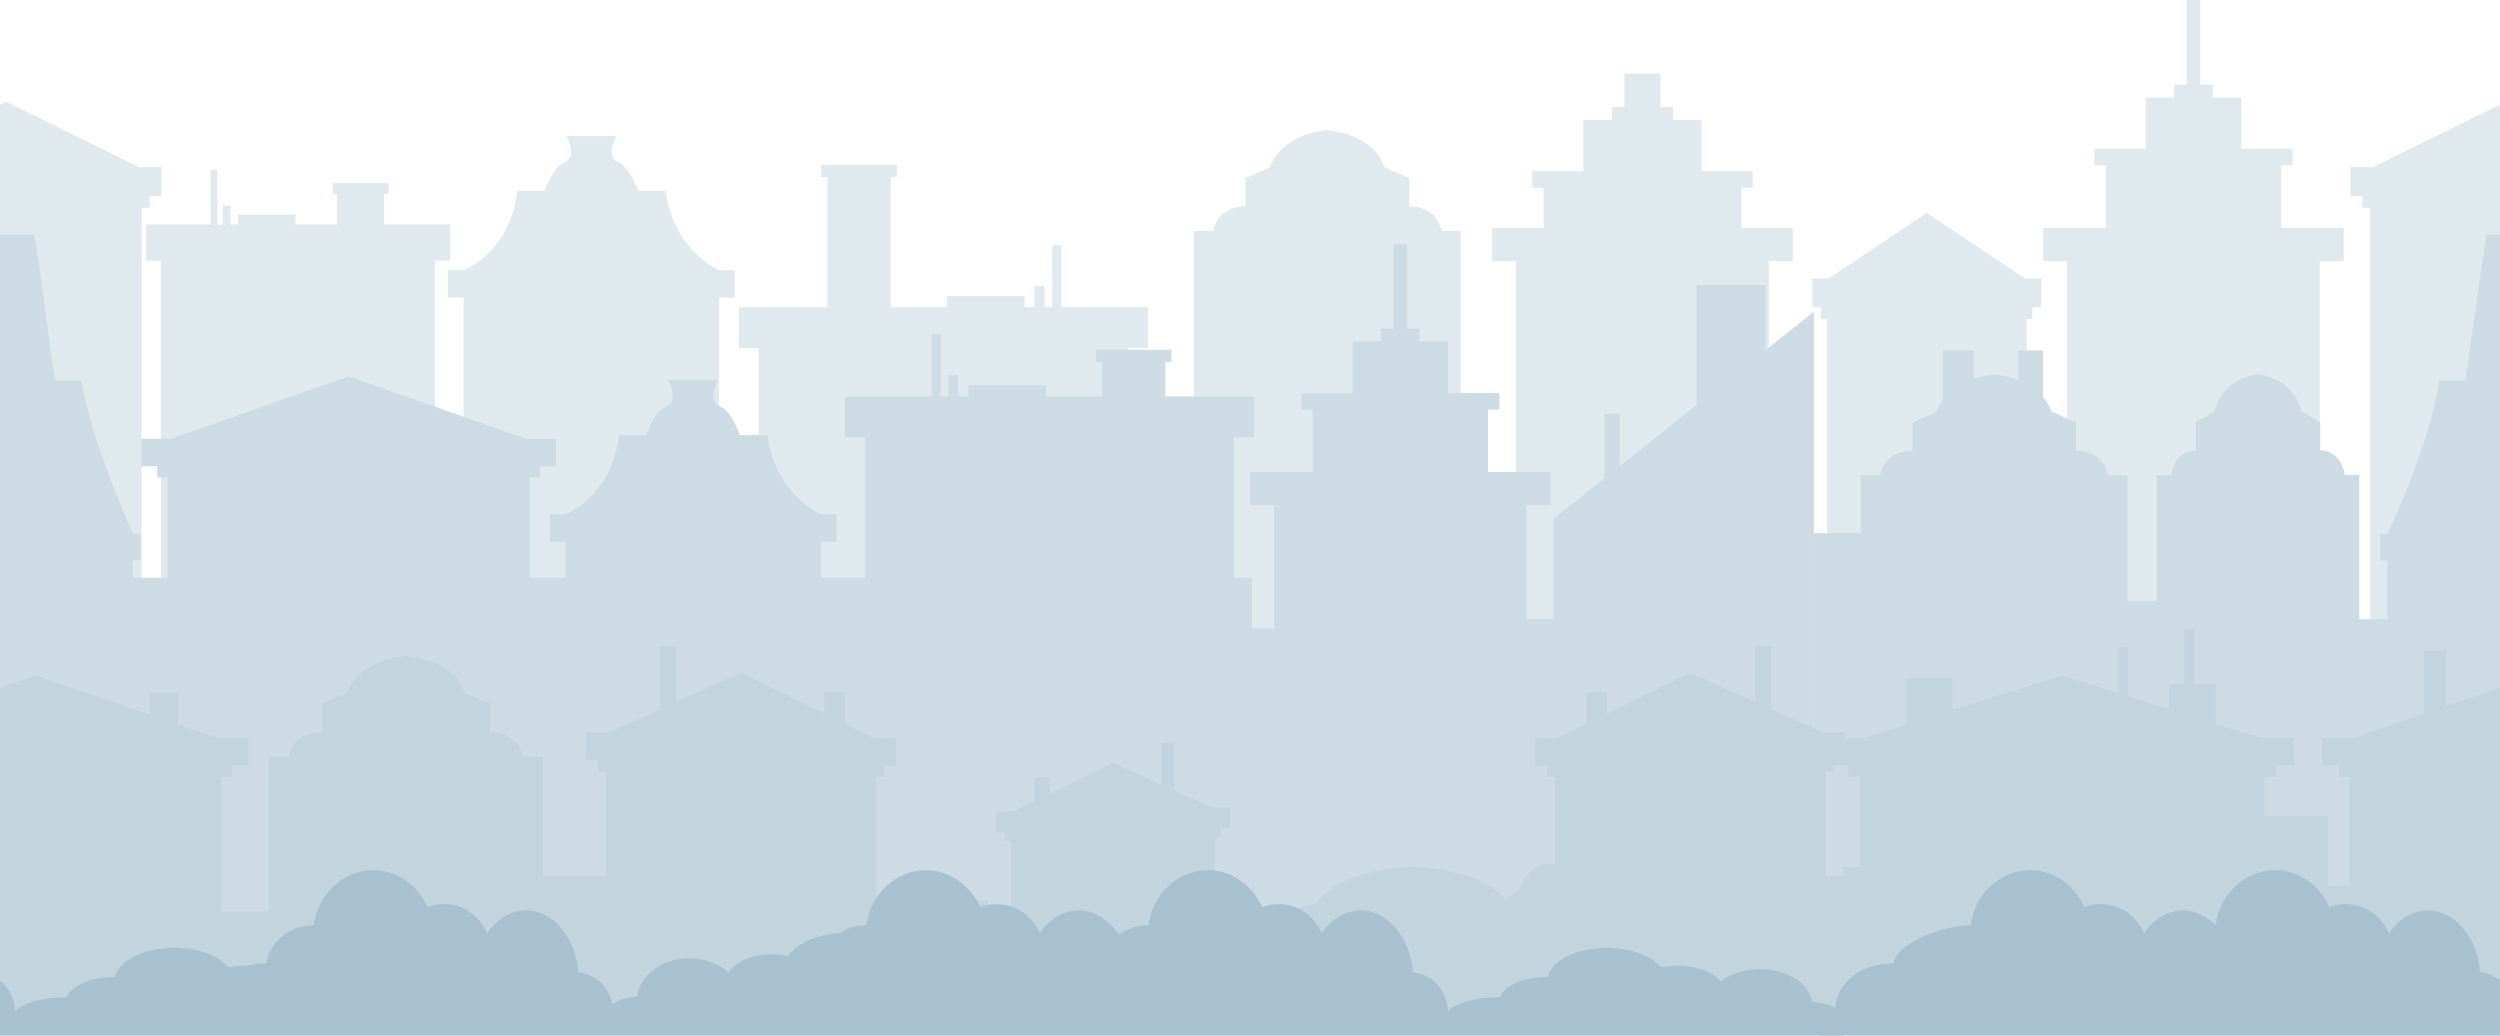 <?xml version="1.0" encoding="UTF-8" standalone="no"?>
<!-- Created with Inkscape (http://www.inkscape.org/) -->

<svg
   xmlns:dc="http://purl.org/dc/elements/1.1/"
   xmlns:cc="http://creativecommons.org/ns#"
   xmlns:rdf="http://www.w3.org/1999/02/22-rdf-syntax-ns#"
   xmlns:svg="http://www.w3.org/2000/svg"
   xmlns="http://www.w3.org/2000/svg"
   xmlns:sodipodi="http://sodipodi.sourceforge.net/DTD/sodipodi-0.dtd"
   xmlns:inkscape="http://www.inkscape.org/namespaces/inkscape"
   width="2675"
   height="1108"
   viewBox="0 0 2675 1108"
   id="svg9495"
   version="1.1"
   inkscape:version="0.91 r13725"
   sodipodi:docname="cityscape.svg">
  <defs
     id="defs9497" />
  <sodipodi:namedview
     id="base"
     pagecolor="#ffffff"
     bordercolor="#666666"
     borderopacity="1.0"
     inkscape:pageopacity="0.0"
     inkscape:pageshadow="2"
     inkscape:zoom="0.5518913"
     inkscape:cx="1484.4828"
     inkscape:cy="628.31596"
     inkscape:document-units="px"
     inkscape:current-layer="layer1"
     showgrid="false"
     inkscape:window-width="1920"
     inkscape:window-height="1027"
     inkscape:window-x="-8"
     inkscape:window-y="-8"
     inkscape:window-maximized="1"
     fit-margin-top="0"
     fit-margin-left="0"
     fit-margin-right="0"
     fit-margin-bottom="0"
     units="px" />
  <g
     inkscape:label="Layer 1"
     inkscape:groupmode="layer"
     id="layer1"
     transform="translate(0,-145.847)">
    <path
       style="display:inline;fill:#e0e9ee;fill-opacity:1;fill-rule:evenodd;stroke:none;stroke-width:1px;stroke-linecap:butt;stroke-linejoin:miter;stroke-opacity:1"
       d="m 605.982,291.402 c 0,0 12.386,21.672 -1.544,27.864 -13.93,6.191 -21.668,30.956 -21.668,30.956 l -29.41,0 c -7.739,66.557 -57.267,84.714 -57.267,84.714 l -16.817,0 0,29.408 16.817,0 0,512.341 133.977,1.241 0,0.05 2.659,-0.026 2.663,0.026 0,-0.05 133.977,-1.241 0,-512.341 16.817,0 0,-29.408 -16.817,0 c 0,0 -47.981,-19.704 -57.267,-84.714 l -29.41,0 c 0,0 -7.739,-24.765 -21.668,-30.956 -13.93,-6.191 -1.544,-27.864 -1.544,-27.864 l -24.087,0 -5.322,0 z"
       id="path5010-71"
       inkscape:connector-curvature="0"
       sodipodi:nodetypes="cscccccccccccccccccccscccc" />
    <path
       style="display:inline;fill:#e0e9ee;fill-opacity:1;fill-rule:evenodd;stroke:none;stroke-width:1px;stroke-linecap:butt;stroke-linejoin:miter;stroke-opacity:1"
       d="m 1419.003,285.085 0,0.255 c -27.013,2.703 -51.766,15.834 -60.123,39.502 l -26.244,11.579 0,30.232 c 0,0 -27.935,-1.93 -34.708,26.371 l -20.316,0 0,584.952 141.39,0 2.522,0 141.39,0 0,-584.952 -20.315,0 c -6.772,-28.301 -34.708,-26.371 -34.708,-26.371 l 0,-30.232 -26.244,-11.579 c -8.357,-23.668 -33.11,-36.799 -60.123,-39.502 l 0,-0.255 c -0.422,0.032 -0.839,0.089 -1.261,0.125 -0.422,-0.038 -0.839,-0.095 -1.261,-0.125 z"
       id="path5033-2"
       inkscape:connector-curvature="0"
       sodipodi:nodetypes="cccccccccccccccccccc" />
    <path
       style="color:#000000;clip-rule:nonzero;display:inline;overflow:visible;visibility:visible;opacity:1;isolation:auto;mix-blend-mode:normal;color-interpolation:sRGB;color-interpolation-filters:linearRGB;solid-color:#000000;solid-opacity:1;fill:#e0e9ee;fill-opacity:1;fill-rule:nonzero;stroke:none;stroke-width:2;stroke-linecap:butt;stroke-linejoin:miter;stroke-miterlimit:4;stroke-dasharray:none;stroke-dashoffset:0;stroke-opacity:1;color-rendering:auto;image-rendering:auto;shape-rendering:auto;text-rendering:auto;enable-background:accumulate"
       d="m 225.377,327.209 0,58.81 -68.91,0 0,38.691 15.795,0 0,553.266 293.393,0 0,-553.266 15.827,0 0,-38.691 -70.501,0 0,-32.553 4.846,0 0,-11.554 -59.925,0 0,11.554 4.846,0 0,32.553 -44.599,0 0,-10.502 -61.692,0 0,10.502 -7.93,0 0,-19.951 -7.934,0 0,19.951 -6.167,0 0,-58.81 z"
       id="rect5066-8"
       inkscape:connector-curvature="0"
       sodipodi:nodetypes="ccccccccccccccccccccccccccccc" />
    <path
       style="color:#000000;clip-rule:nonzero;display:inline;overflow:visible;visibility:visible;opacity:1;isolation:auto;mix-blend-mode:normal;color-interpolation:sRGB;color-interpolation-filters:linearRGB;solid-color:#000000;solid-opacity:1;fill:#e0e9ee;fill-opacity:1;fill-rule:nonzero;stroke:none;stroke-width:2;stroke-linecap:butt;stroke-linejoin:miter;stroke-miterlimit:4;stroke-dasharray:none;stroke-dashoffset:0;stroke-opacity:1;color-rendering:auto;image-rendering:auto;shape-rendering:auto;text-rendering:auto;enable-background:accumulate"
       d="m 1135.442,408.061 0,66.48 92.816,0 0,43.737 -21.275,0 0,459.697 -395.176,0 0,-459.697 -21.318,0 0,-43.737 94.959,0 0,-139.31 -6.527,0 0,-13.061 80.714,0 0,13.061 -6.527,0 0,139.31 60.072,0 0,-11.871 83.094,0 0,11.871 10.681,0 0,-22.553 10.686,0 0,22.553 8.307,0 0,-66.48 z"
       id="rect5066-8-8"
       inkscape:connector-curvature="0"
       sodipodi:nodetypes="ccccccccccccccccccccccccccccc" />
    <path
       style="color:#000000;clip-rule:nonzero;display:inline;overflow:visible;visibility:visible;opacity:1;isolation:auto;mix-blend-mode:normal;color-interpolation:sRGB;color-interpolation-filters:linearRGB;solid-color:#000000;solid-opacity:1;fill:#e0e9ee;fill-opacity:1;fill-rule:nonzero;stroke:none;stroke-width:2;stroke-linecap:butt;stroke-linejoin:miter;stroke-miterlimit:4;stroke-dasharray:none;stroke-dashoffset:0;stroke-opacity:1;color-rendering:auto;image-rendering:auto;shape-rendering:auto;text-rendering:auto;enable-background:accumulate"
       d="m 1738.165,224.439 0,35.82 -13.398,0 0,13.769 -30.447,0 0,55.082 -54.81,0 0,17.706 12.18,0 0,42.966 -55.028,0 0,35.409 25.578,0 0,552.786 270.384,0 0,-552.786 25.578,0 0,-35.409 -55.028,0 0,-42.966 12.177,0 0,-17.706 -54.807,0 0,-55.082 -30.447,0 0,-13.769 -13.398,0 0,-35.82 z"
       id="rect5098-0-7"
       inkscape:connector-curvature="0"
       sodipodi:nodetypes="ccccccccccccccccccccccccccccc" />
    <path
       id="path10501"
       d="m 0,977.975 151.577,0 0,-609.865 8.319,0 0,-12.642 12.858,0 0,-30.701 -23.77,0 L 80.253,290.992 6.368,254.683 0,257.812 0,977.975 Z"
       style="color:#000000;clip-rule:nonzero;display:inline;overflow:visible;visibility:visible;opacity:1;isolation:auto;mix-blend-mode:normal;color-interpolation:sRGB;color-interpolation-filters:linearRGB;solid-color:#000000;solid-opacity:1;fill:#e0e9ee;fill-opacity:1;fill-rule:nonzero;stroke:none;stroke-width:2;stroke-linecap:butt;stroke-linejoin:miter;stroke-miterlimit:4;stroke-dasharray:none;stroke-dashoffset:0;stroke-opacity:1;color-rendering:auto;image-rendering:auto;shape-rendering:auto;text-rendering:auto;enable-background:accumulate"
       inkscape:connector-curvature="0" />
    <path
       id="path10526"
       d="m 0,1238.968 8.385,0.078 0,0.049 2.556,-0.026 2.56,0.026 0,-0.049 128.778,-1.193 0,-92.541 37.094,0 0,93.782 387.278,0 0,-120.041 38.312,0 0,118.75 133.975,1.241 0,0.049 2.659,-0.026 2.665,0.026 0,-0.049 133.975,-1.241 0,-118.75 47.14,0 0,120.041 395.175,0 0,-100.322 42.642,0 0,100.322 270.383,0 0,-124.97 28.642,0 0,124.97 278.652,0 0,-759.741 -51.905,41.265 0,-69.752 -73.761,0 0,128.389 -81.958,65.154 0,-55.841 -16.391,0 0,68.875 -54.637,43.435 0,107.597 -28.642,0 0,-122.169 25.578,0 0,-35.408 -66.988,0 0,-66.885 12.178,0 0,-17.706 -54.806,0 0,-55.082 -30.448,0 0,-13.768 -13.397,0 0,-90.493 -14.616,0 0,90.493 -13.399,0 0,13.768 -30.447,0 0,55.082 -54.81,0 0,17.706 12.18,0 0,66.885 -66.988,0 0,35.408 25.578,0 0,132.027 -23.567,0 0,-54.227 -19.075,0 0,-150.438 21.319,0 0,-43.737 -94.96,0 0,-36.799 6.529,0 0,-13.062 -80.714,0 0,13.062 6.527,0 0,36.799 -60.071,0 0,-11.871 -83.094,0 0,11.871 -10.682,0 0,-22.553 -10.686,0 0,22.553 -8.306,0 0,-66.48 -9.498,0 0,66.48 -92.816,0 0,43.737 21.276,0 0,150.438 -47.14,0 0,-38.645 16.817,0 0,-29.408 -16.817,0 c 0,0 -47.981,-19.704 -57.267,-84.714 l -29.41,0 c 0,0 -7.738,-24.765 -21.668,-30.956 -13.93,-6.191 -1.544,-27.864 -1.544,-27.864 l -24.086,0 -5.323,0 -24.086,0 c 0,0 12.385,21.672 -1.544,27.864 -13.93,6.191 -21.668,30.956 -21.668,30.956 l -29.41,0 c -7.739,66.557 -57.267,84.714 -57.267,84.714 l -16.817,0 0,29.408 16.817,0 0,38.645 -38.312,0 0,-107.353 11.095,0 0,-12.073 17.145,0 0,-29.315 -31.696,0 -91.655,-32.251 -98.525,-34.671 -98.525,34.671 -91.653,32.251 -31.698,0 0,29.315 17.147,0 0,12.073 11.091,0 0,107.353 -37.094,0 0,-18.716 7.883,0 0,-28.266 -7.883,0 c 0,0 -46.118,-101.77 -55.044,-164.258 l -28.268,0 C 50.908,503.903 45.987,448.875 36.654,396.935 l -23.152,0 -5.116,0 -8.385,0 0,842.033 z"
       style="display:inline;fill:#cddce4;fill-opacity:1;fill-rule:evenodd;stroke:none;stroke-width:1px;stroke-linecap:butt;stroke-linejoin:miter;stroke-opacity:1"
       inkscape:connector-curvature="0" />
    <path
       inkscape:connector-curvature="0"
       id="path5089-1-6"
       d="m 2674.998,977.975 0,-720.163 -67.517,33.179 -68.732,33.775 -23.77,0 0,30.701 12.858,0 0,12.642 8.317,0 0,609.865 138.844,0 z"
       style="color:#000000;clip-rule:nonzero;display:inline;overflow:visible;visibility:visible;opacity:1;isolation:auto;mix-blend-mode:normal;color-interpolation:sRGB;color-interpolation-filters:linearRGB;solid-color:#000000;solid-opacity:1;fill:#e0e9ee;fill-opacity:1;fill-rule:nonzero;stroke:none;stroke-width:2;stroke-linecap:butt;stroke-linejoin:miter;stroke-miterlimit:4;stroke-dasharray:none;stroke-dashoffset:0;stroke-opacity:1;color-rendering:auto;image-rendering:auto;shape-rendering:auto;text-rendering:auto;enable-background:accumulate" />
    <path
       inkscape:connector-curvature="0"
       id="rect5098-0-3"
       d="m 2339.72,145.847 0,90.493 -13.398,0 0,13.769 -30.447,0 0,55.082 -54.81,0 0,17.706 12.18,0 0,66.885 -66.987,0 0,35.409 25.578,0 0,552.786 270.384,0 0,-552.786 25.578,0 0,-35.409 -66.987,0 0,-66.885 12.177,0 0,-17.706 -54.807,0 0,-55.082 -30.447,0 0,-13.769 -13.398,0 0,-90.493 -14.616,0 z"
       style="color:#000000;clip-rule:nonzero;display:inline;overflow:visible;visibility:visible;opacity:1;isolation:auto;mix-blend-mode:normal;color-interpolation:sRGB;color-interpolation-filters:linearRGB;solid-color:#000000;solid-opacity:1;fill:#e0e9ee;fill-opacity:1;fill-rule:nonzero;stroke:none;stroke-width:2;stroke-linecap:butt;stroke-linejoin:miter;stroke-miterlimit:4;stroke-dasharray:none;stroke-dashoffset:0;stroke-opacity:1;color-rendering:auto;image-rendering:auto;shape-rendering:auto;text-rendering:auto;enable-background:accumulate" />
    <path
       sodipodi:nodetypes="cccccccccccccccccc"
       inkscape:connector-curvature="0"
       id="path5089-1-4-2"
       d="m 2061.613,373.735 -54.372,36.309 -50.58,33.775 -17.493,0 0,30.701 9.462,0 0,12.643 6.121,0 0,609.864 213.724,0 0,-609.864 6.123,0 0,-12.643 9.462,0 0,-30.701 -17.493,0 -50.581,-33.775 z"
       style="color:#000000;clip-rule:nonzero;display:inline;overflow:visible;visibility:visible;opacity:1;isolation:auto;mix-blend-mode:normal;color-interpolation:sRGB;color-interpolation-filters:linearRGB;solid-color:#000000;solid-opacity:1;fill:#e0e9ee;fill-opacity:1;fill-rule:nonzero;stroke:none;stroke-width:2;stroke-linecap:butt;stroke-linejoin:miter;stroke-miterlimit:4;stroke-dasharray:none;stroke-dashoffset:0;stroke-opacity:1;color-rendering:auto;image-rendering:auto;shape-rendering:auto;text-rendering:auto;enable-background:accumulate" />
    <path
       inkscape:connector-curvature="0"
       id="path5010-1"
       d="m 2674.998,1238.968 0,-842.033 -14.767,0 -22.311,155.933 -28.268,0 c -7.438,63.975 -55.046,164.258 -55.046,164.258 l -7.881,0 0,28.266 7.881,0 0,63.085 -30.195,0 0,-154.335 -15.434,0 c -5.145,-28.301 -26.369,-26.371 -26.369,-26.371 l 0,-30.232 -19.939,-11.579 c -6.349,-23.668 -25.153,-36.798 -45.676,-39.502 l 0,-0.255 c -0.321,0.032 -0.639,0.09 -0.959,0.126 -0.32,-0.038 -0.636,-0.096 -0.957,-0.126 l 0,0.255 c -20.523,2.703 -39.329,15.834 -45.678,39.502 l -19.937,11.579 0,30.232 c 0,0 -21.224,-1.93 -26.369,26.371 l -15.435,0 0,134.616 -31.239,0 0,-134.297 -20.315,0 c -6.772,-28.301 -34.708,-26.371 -34.708,-26.371 l 0,-30.232 -26.245,-11.579 c -2.096,-5.935 -5.222,-11.207 -9.157,-15.818 l 0,-49.635 -26.113,0 0,31.792 c -7.74,-3.022 -16.177,-4.972 -24.852,-5.841 l 0,-0.255 c -0.422,0.032 -0.84,0.09 -1.262,0.126 -0.422,-0.038 -0.839,-0.096 -1.262,-0.126 l 0,0.255 c -7.237,0.724 -14.306,2.204 -20.947,4.427 l 0,-30.378 -32.642,0 0,52.986 c -2.714,3.769 -4.928,7.921 -6.533,12.466 l -26.243,11.579 0,30.232 c 0,0 -27.938,-1.93 -34.71,26.371 l -20.315,0 0,61.847 -49.157,0 c -0.818,0 -1.477,0.658 -1.477,1.476 l 0,436.364 c 0,0.818 0.659,1.476 1.477,1.476 l 49.157,0 0,83.789 141.39,0 2.523,0 141.39,0 0,-287.971 31.239,0 0,287.653 107.42,0 1.917,0 107.418,0 0,-149.62 30.195,0 0,148.379 z"
       style="display:inline;fill:#cddce4;fill-opacity:1;fill-rule:evenodd;stroke:none;stroke-width:1px;stroke-linecap:butt;stroke-linejoin:miter;stroke-opacity:1"
       sodipodi:nodetypes="ccccccccccccccccccccccccccccccccccccccccccccccccccccssssccccccccccccccc" />
    <path
       inkscape:connector-curvature="0"
       id="path5089-16"
       d="m 2674.998,1249.968 0,-368.433 -57.616,19.741 0,-59.533 -23.468,0 0,67.574 -76.373,26.165 -32.555,0 0,29.317 17.61,0 0,12.071 11.393,0 0,116.67 -22.827,0 0,-74.666 -68.135,0 0,-42.004 12.401,0 0,-12.071 19.162,0 0,-29.317 -35.427,0 -48.295,-15.204 0,-42.625 -23.468,0 0,-58.76 -10.056,0 0,0.002 0,58.76 -16.763,0 0,26.795 -3.862,-1.217 -39.721,-12.504 0,-52.248 -10.056,0 0,49.081 -60.344,-18.999 -110.122,34.671 -7.211,2.271 0,-34.379 -50.289,0 0,50.209 -44.942,14.149 -35.429,0 0,29.317 19.164,0 0,12.071 12.399,0 0,96.646 -18.24,0 0,47.684 -28.65,0 c -0.97,0 -1.75,0.76 -1.75,1.705 l 0,125.355 0,0.401 c 0,0.722 0.597,1.305 1.339,1.305 l 47.3,0 37.491,0 395.37,0 68.135,0 56.11,0 127.726,0 z"
       style="color:#000000;clip-rule:nonzero;display:inline;overflow:visible;visibility:visible;opacity:1;isolation:auto;mix-blend-mode:normal;color-interpolation:sRGB;color-interpolation-filters:linearRGB;solid-color:#000000;solid-opacity:1;fill:#c2d4de;fill-opacity:1;fill-rule:nonzero;stroke:none;stroke-width:2;stroke-linecap:butt;stroke-linejoin:miter;stroke-miterlimit:4;stroke-dasharray:none;stroke-dashoffset:0;stroke-opacity:1;color-rendering:auto;image-rendering:auto;shape-rendering:auto;text-rendering:auto;enable-background:accumulate" />
    <path
       id="path10535"
       d="m 0,1249.968 236.743,0 64.186,0 132.187,0 2.591,0 135.718,0 9.498,0 119.209,0 c 0.313,-3e-4 0.613,-0.062 0.884,-0.173 0.813,-0.334 1.382,-1.118 1.382,-2.035 l 0,-2.423 235.282,4.631 0,-273.097 8.292,0.162 0,-12.071 12.817,0.252 0,-29.317 -23.695,-0.466 -31.098,-15.249 0,-33.399 -21.96,-0.431 0,23.06 -15.457,-7.58 -73.65,-36.12 -69.495,31.348 0,-59.533 -17.081,-0.337 0,67.574 -55.587,25.071 -23.695,-0.466 0,29.317 12.817,0.252 0,12.071 8.292,0.164 0,112.157 -67.259,0 0,-127.866 -20.865,0 c -1.304,-5.306 -3.372,-9.55 -5.872,-12.943 -10.831,-14.699 -29.765,-13.428 -29.774,-13.428 l 0,-30.232 -26.952,-11.579 c -0.805,-2.219 -1.758,-4.344 -2.847,-6.377 -0.726,-1.356 -1.511,-2.672 -2.355,-3.945 -0.843,-1.274 -1.744,-2.506 -2.698,-3.697 -0.477,-0.596 -0.966,-1.182 -1.469,-1.757 -1.509,-1.726 -3.135,-3.357 -4.864,-4.898 -2.306,-2.055 -4.795,-3.946 -7.443,-5.673 -1.324,-0.863 -2.687,-1.685 -4.085,-2.466 -10.49,-5.861 -22.984,-9.42 -35.989,-10.687 l 0,-0.255 c -0.434,0.033 -0.861,0.09 -1.295,0.126 -0.433,-0.038 -0.862,-0.096 -1.296,-0.126 l 0,0.255 c -2.601,0.253 -5.18,0.599 -7.728,1.036 -0.849,0.146 -1.698,0.302 -2.539,0.468 -7.575,1.494 -14.824,3.814 -21.422,6.962 -1.466,0.7 -2.902,1.44 -4.3,2.221 -3.496,1.954 -6.77,4.164 -9.765,6.629 -0.599,0.493 -1.187,0.997 -1.763,1.51 -1.153,1.027 -2.259,2.094 -3.316,3.203 -1.057,1.109 -2.064,2.26 -3.017,3.452 -0.477,0.596 -0.94,1.201 -1.389,1.817 -0.899,1.233 -1.744,2.507 -2.529,3.821 -1.178,1.972 -2.224,4.037 -3.126,6.194 -0.301,0.719 -0.586,1.447 -0.855,2.187 l -26.952,11.579 0,30.232 c 0,0 -1.794,-0.121 -4.593,0.14 -0.699,0.065 -1.463,0.155 -2.275,0.276 -6.504,0.967 -16.24,3.965 -22.906,13.012 -0.416,0.565 -0.822,1.154 -1.213,1.767 -1.565,2.455 -2.912,5.303 -3.946,8.609 -0.258,0.826 -0.498,1.682 -0.715,2.566 l -20.863,0 0,165.738 -51.159,0 0,-144.332 11.395,0 0,-12.071 17.61,0 0,-29.317 -32.555,0 -42.727,-14.638 0,-33.399 -30.171,0 0,23.062 -21.237,-7.277 L 37.867,868.561 0,881.535 0,1249.968 Z m 1895.299,-412.775 -17.081,0.337 0,59.533 -69.495,-31.348 -73.65,36.12 -15.457,7.58 0,-23.06 -21.96,0.431 0,33.399 -31.098,15.249 -23.695,0.466 0,29.317 12.817,-0.252 0,12.071 8.292,-0.162 0,94.348 c -0.39,-0.126 -0.782,-0.247 -1.176,-0.361 -1.672,-0.48 -3.376,-0.843 -5.099,-1.087 l 0,-0.183 c -0.215,0.023 -0.428,0.064 -0.643,0.09 -0.215,-0.027 -0.428,-0.068 -0.643,-0.09 l 0,0.183 c -0.43,0.061 -0.861,0.13 -1.289,0.205 -2.996,0.531 -5.926,1.425 -8.715,2.679 -0.398,0.179 -0.796,0.366 -1.188,0.559 -0.392,0.194 -0.781,0.396 -1.167,0.604 -0.386,0.208 -0.77,0.424 -1.149,0.647 -0.379,0.223 -0.755,0.456 -1.126,0.694 -0.371,0.238 -0.741,0.484 -1.105,0.737 -4.005,2.784 -7.527,6.463 -10.275,11.041 -0.499,0.832 -0.974,1.694 -1.421,2.585 -0.446,0.891 -0.866,1.813 -1.256,2.763 -0.78,1.903 -1.442,3.924 -1.975,6.065 l -13.387,8.378 0,3.433 c -4.309,-6.223 -10.578,-11.671 -18.333,-16.345 -0.861,-0.519 -1.74,-1.029 -2.638,-1.529 -0.898,-0.5 -1.812,-0.991 -2.744,-1.472 -8.392,-4.33 -18.166,-7.887 -28.85,-10.673 -2.374,-0.619 -4.793,-1.2 -7.252,-1.743 -1.229,-0.272 -2.47,-0.533 -3.719,-0.785 -1.248,-0.253 -2.505,-0.497 -3.771,-0.73 -7.599,-1.401 -15.51,-2.459 -23.59,-3.176 -1.347,-0.119 -2.696,-0.229 -4.052,-0.33 -1.356,-0.1 -2.716,-0.191 -4.079,-0.273 l 0,-0.255 c -0.707,0.032 -1.403,0.088 -2.108,0.124 -0.705,-0.038 -1.403,-0.094 -2.11,-0.124 l 0,0.255 c -7.062,0.422 -14.034,1.099 -20.821,2.031 -6.788,0.932 -13.392,2.118 -19.724,3.561 -3.8,0.866 -7.502,1.823 -11.085,2.872 -1.194,0.35 -2.377,0.711 -3.545,1.081 -18.681,5.925 -33.83,14.469 -42.491,25.644 -1.083,1.397 -2.064,2.834 -2.938,4.313 l -43.915,11.578 0,30.232 c 0,0 -1.644,-0.068 -4.389,0.011 -0.915,0.025 -1.954,0.068 -3.093,0.133 -5.129,0.294 -12.332,1.072 -19.778,3.048 -1.654,0.439 -3.324,0.936 -4.982,1.502 -4.977,1.696 -9.884,3.998 -14.176,7.113 -0.715,0.519 -1.414,1.061 -2.093,1.626 -0.678,0.565 -1.338,1.156 -1.975,1.769 -0.637,0.614 -1.252,1.252 -1.843,1.916 -0.886,0.996 -1.717,2.049 -2.485,3.164 -0.511,0.743 -0.993,1.513 -1.446,2.311 -0.452,0.798 -0.873,1.623 -1.262,2.478 -0.194,0.427 -0.381,0.863 -0.558,1.305 l -6.674,0 0,-139.694 6.252,-0.123 0,-9.044 9.662,-0.19 0,-21.964 -17.864,0.35 -41.911,-18.783 0,-50.625 -12.879,0.25 0,0.002 0,44.602 -52.397,-23.487 -55.529,27.061 -11.652,5.678 0,-17.277 -16.558,0.324 0,25.021 -23.445,11.426 -17.866,0.349 0,21.964 9.664,-0.188 0,9.044 6.252,-0.123 0,100.142 -24.602,0 0,-35.908 -23.468,0 0,35.908 -73.753,0 0,104.461 121.823,0 203.364,0 224.179,0 4.219,0 150.642,0 85.952,0 0,-1.691 89.254,-1.757 0,1.241 c 0,1.07 0.774,1.958 1.808,2.163 0.148,0.029 0.302,0.045 0.459,0.045 l 128.706,0 c 1.099,0 2.01,-0.753 2.221,-1.76 0.03,-0.144 0.047,-0.294 0.047,-0.447 l 0,-162.222 c 0,-0.153 -0.017,-0.303 -0.047,-0.447 -0.21,-1.007 -1.122,-1.76 -2.221,-1.76 l -16.681,0 0,-112.157 8.292,-0.164 0,-12.071 12.817,-0.252 0,-29.317 -23.695,0.466 -55.587,-25.071 0,-67.574 0,0 z"
       style="color:#000000;clip-rule:nonzero;display:inline;overflow:visible;visibility:visible;opacity:1;isolation:auto;mix-blend-mode:normal;color-interpolation:sRGB;color-interpolation-filters:linearRGB;solid-color:#000000;solid-opacity:1;fill:#c2d4de;fill-opacity:1;fill-rule:nonzero;stroke:none;stroke-width:2;stroke-linecap:butt;stroke-linejoin:miter;stroke-miterlimit:4;stroke-dasharray:none;stroke-dashoffset:0;stroke-opacity:1;color-rendering:auto;image-rendering:auto;shape-rendering:auto;text-rendering:auto;enable-background:accumulate"
       inkscape:connector-curvature="0" />
    <path
       inkscape:connector-curvature="0"
       id="path5521"
       d="m 2675,1253.837 0,-58.867 c -5.967,-4.761 -13.262,-7.963 -21.334,-8.883 -2.984,-37.517 -27.093,-66.027 -55.868,-66.069 -15.946,0.031 -31.131,8.934 -41.778,24.494 -7.797,-18.943 -25.985,-31.278 -46.149,-31.3 -5.986,0.01 -11.922,1.113 -17.526,3.257 -10.648,-24.125 -33.272,-39.515 -58.132,-39.545 l 0,0 c -31.886,0.043 -58.944,25.135 -63.631,59.008 l -0.054,0 c -9.609,-9.968 -21.724,-15.891 -34.813,-15.91 -15.946,0.031 -31.131,8.934 -41.777,24.494 -7.797,-18.943 -25.985,-31.278 -46.149,-31.3 -5.987,0.01 -11.922,1.113 -17.526,3.257 -10.648,-24.125 -33.272,-39.515 -58.131,-39.545 l 0,0 c -31.886,0.043 -58.944,25.135 -63.631,59.008 -0.26,-0.015 -0.521,-0.027 -0.781,-0.038 -24.664,0.019 -77.55,17.224 -81.995,40.905 -0.633,-0.034 -1.265,-0.062 -1.899,-0.079 -32.676,0.026 -59.385,21.57 -60.242,48.59 -6.061,5.163 -12.803,16.721 -17.997,28.524 l 293.834,0 185.758,0 249.824,0 z"
       style="color:#000000;clip-rule:nonzero;display:inline;overflow:visible;visibility:visible;opacity:1;isolation:auto;mix-blend-mode:normal;color-interpolation:sRGB;color-interpolation-filters:linearRGB;solid-color:#000000;solid-opacity:1;fill:#a7c1d0;fill-opacity:1;fill-rule:nonzero;stroke:none;stroke-width:2;stroke-linecap:butt;stroke-linejoin:miter;stroke-miterlimit:4;stroke-dasharray:none;stroke-dashoffset:0;stroke-opacity:1;color-rendering:auto;image-rendering:auto;shape-rendering:auto;text-rendering:auto;enable-background:accumulate"
       sodipodi:nodetypes="ccccccccccccccccccccccccccc" />
    <path
       id="path10544"
       d="m 0,1253.837 12.259,0 427.129,0 212.992,0 443.661,0 147.613,0 301.769,0 427.129,0 c 2.535,-4.649 3.567,-9.697 3.578,-13.833 -0.012,-11.311 -16.005,-20.818 -37.173,-22.099 -2.984,-19.898 -27.091,-35.02 -55.866,-35.042 -15.946,0.016 -31.133,4.738 -41.779,12.991 -7.797,-10.047 -25.983,-16.588 -46.147,-16.6 -5.987,0.01 -11.922,0.589 -17.526,1.726 -10.648,-12.795 -33.274,-20.958 -58.133,-20.974 l 0,0 c -31.886,0.023 -58.944,13.332 -63.631,31.298 -0.26,-0.01 -0.521,-0.015 -0.781,-0.02 -24.664,0.01 -45.797,9.135 -50.242,21.695 -0.632,-0.018 -1.267,-0.031 -1.901,-0.04 -23.588,0.01 -44.06,5.967 -53.95,14.671 -0.085,-21.261 -16.049,-39.11 -37.169,-41.519 -2.984,-37.517 -27.093,-66.027 -55.868,-66.069 -15.946,0.031 -31.131,8.934 -41.777,24.494 -7.797,-18.943 -25.985,-31.278 -46.15,-31.3 -5.987,0.01 -11.922,1.113 -17.526,3.257 -10.648,-24.125 -33.272,-39.515 -58.131,-39.545 l 0,0 c -31.886,0.043 -58.944,25.135 -63.631,59.008 -0.26,-0.015 -0.521,-0.027 -0.781,-0.038 -11.526,0.01 -22.282,3.774 -30.923,10.197 -10.35,-16.002 -25.777,-26.047 -42.849,-26.072 -15.946,0.031 -31.133,8.934 -41.779,24.494 -7.797,-18.943 -25.985,-31.278 -46.149,-31.3 -5.986,0.01 -11.922,1.113 -17.526,3.257 -10.648,-24.125 -33.272,-39.515 -58.132,-39.545 l 0,0 c -31.886,0.043 -58.944,25.135 -63.631,59.008 -0.26,-0.015 -0.521,-0.027 -0.781,-0.038 -10.637,0.01 -20.613,3.219 -28.881,8.761 -23.29,0.96 -44.114,10.227 -54.198,24.337 -5.604,-1.324 -11.542,-2.001 -17.528,-2.011 -20.165,0.013 -38.35,7.632 -46.147,19.332 -10.647,-9.611 -25.834,-15.111 -41.78,-15.13 -28.775,0.026 -52.882,17.636 -55.866,40.808 -10.565,0.744 -19.84,3.875 -26.483,8.462 -3.173,-17.994 -17.823,-32.234 -36.524,-34.367 -2.984,-37.517 -27.093,-66.027 -55.868,-66.069 -15.946,0.031 -31.133,8.934 -41.779,24.494 -7.797,-18.943 -25.982,-31.278 -46.147,-31.3 -5.987,0.01 -11.922,1.113 -17.526,3.257 -10.648,-24.125 -33.272,-39.515 -58.131,-39.545 l 0,0 c -31.886,0.043 -58.946,25.135 -63.633,59.008 -0.26,-0.015 -0.521,-0.027 -0.781,-0.038 -24.665,0.019 -45.797,17.224 -50.242,40.905 -0.633,-0.034 -1.265,-0.061 -1.899,-0.078 -6.651,0.01 -13.047,0.915 -19.036,2.568 -0.581,-0.011 -1.158,-0.036 -1.742,-0.036 -5.986,0.01 -11.924,0.589 -17.528,1.726 -10.648,-12.795 -33.272,-20.958 -58.131,-20.974 l 0,0 c -31.886,0.023 -58.944,13.332 -63.631,31.298 -0.26,-0.01 -0.521,-0.015 -0.781,-0.021 -24.664,0.01 -45.797,9.135 -50.242,21.695 -0.633,-0.018 -1.267,-0.031 -1.901,-0.04 -23.587,0.01 -44.06,5.966 -53.949,14.669 C 15.782,1214.481 9.644,1202.675 0,1194.981 l 0,58.867 z"
       style="color:#000000;clip-rule:nonzero;display:inline;overflow:visible;visibility:visible;opacity:1;isolation:auto;mix-blend-mode:normal;color-interpolation:sRGB;color-interpolation-filters:linearRGB;solid-color:#000000;solid-opacity:1;fill:#a7c1d0;fill-opacity:1;fill-rule:nonzero;stroke:none;stroke-width:2;stroke-linecap:butt;stroke-linejoin:miter;stroke-miterlimit:4;stroke-dasharray:none;stroke-dashoffset:0;stroke-opacity:1;color-rendering:auto;image-rendering:auto;shape-rendering:auto;text-rendering:auto;enable-background:accumulate"
       inkscape:connector-curvature="0" />
  </g>
</svg>
